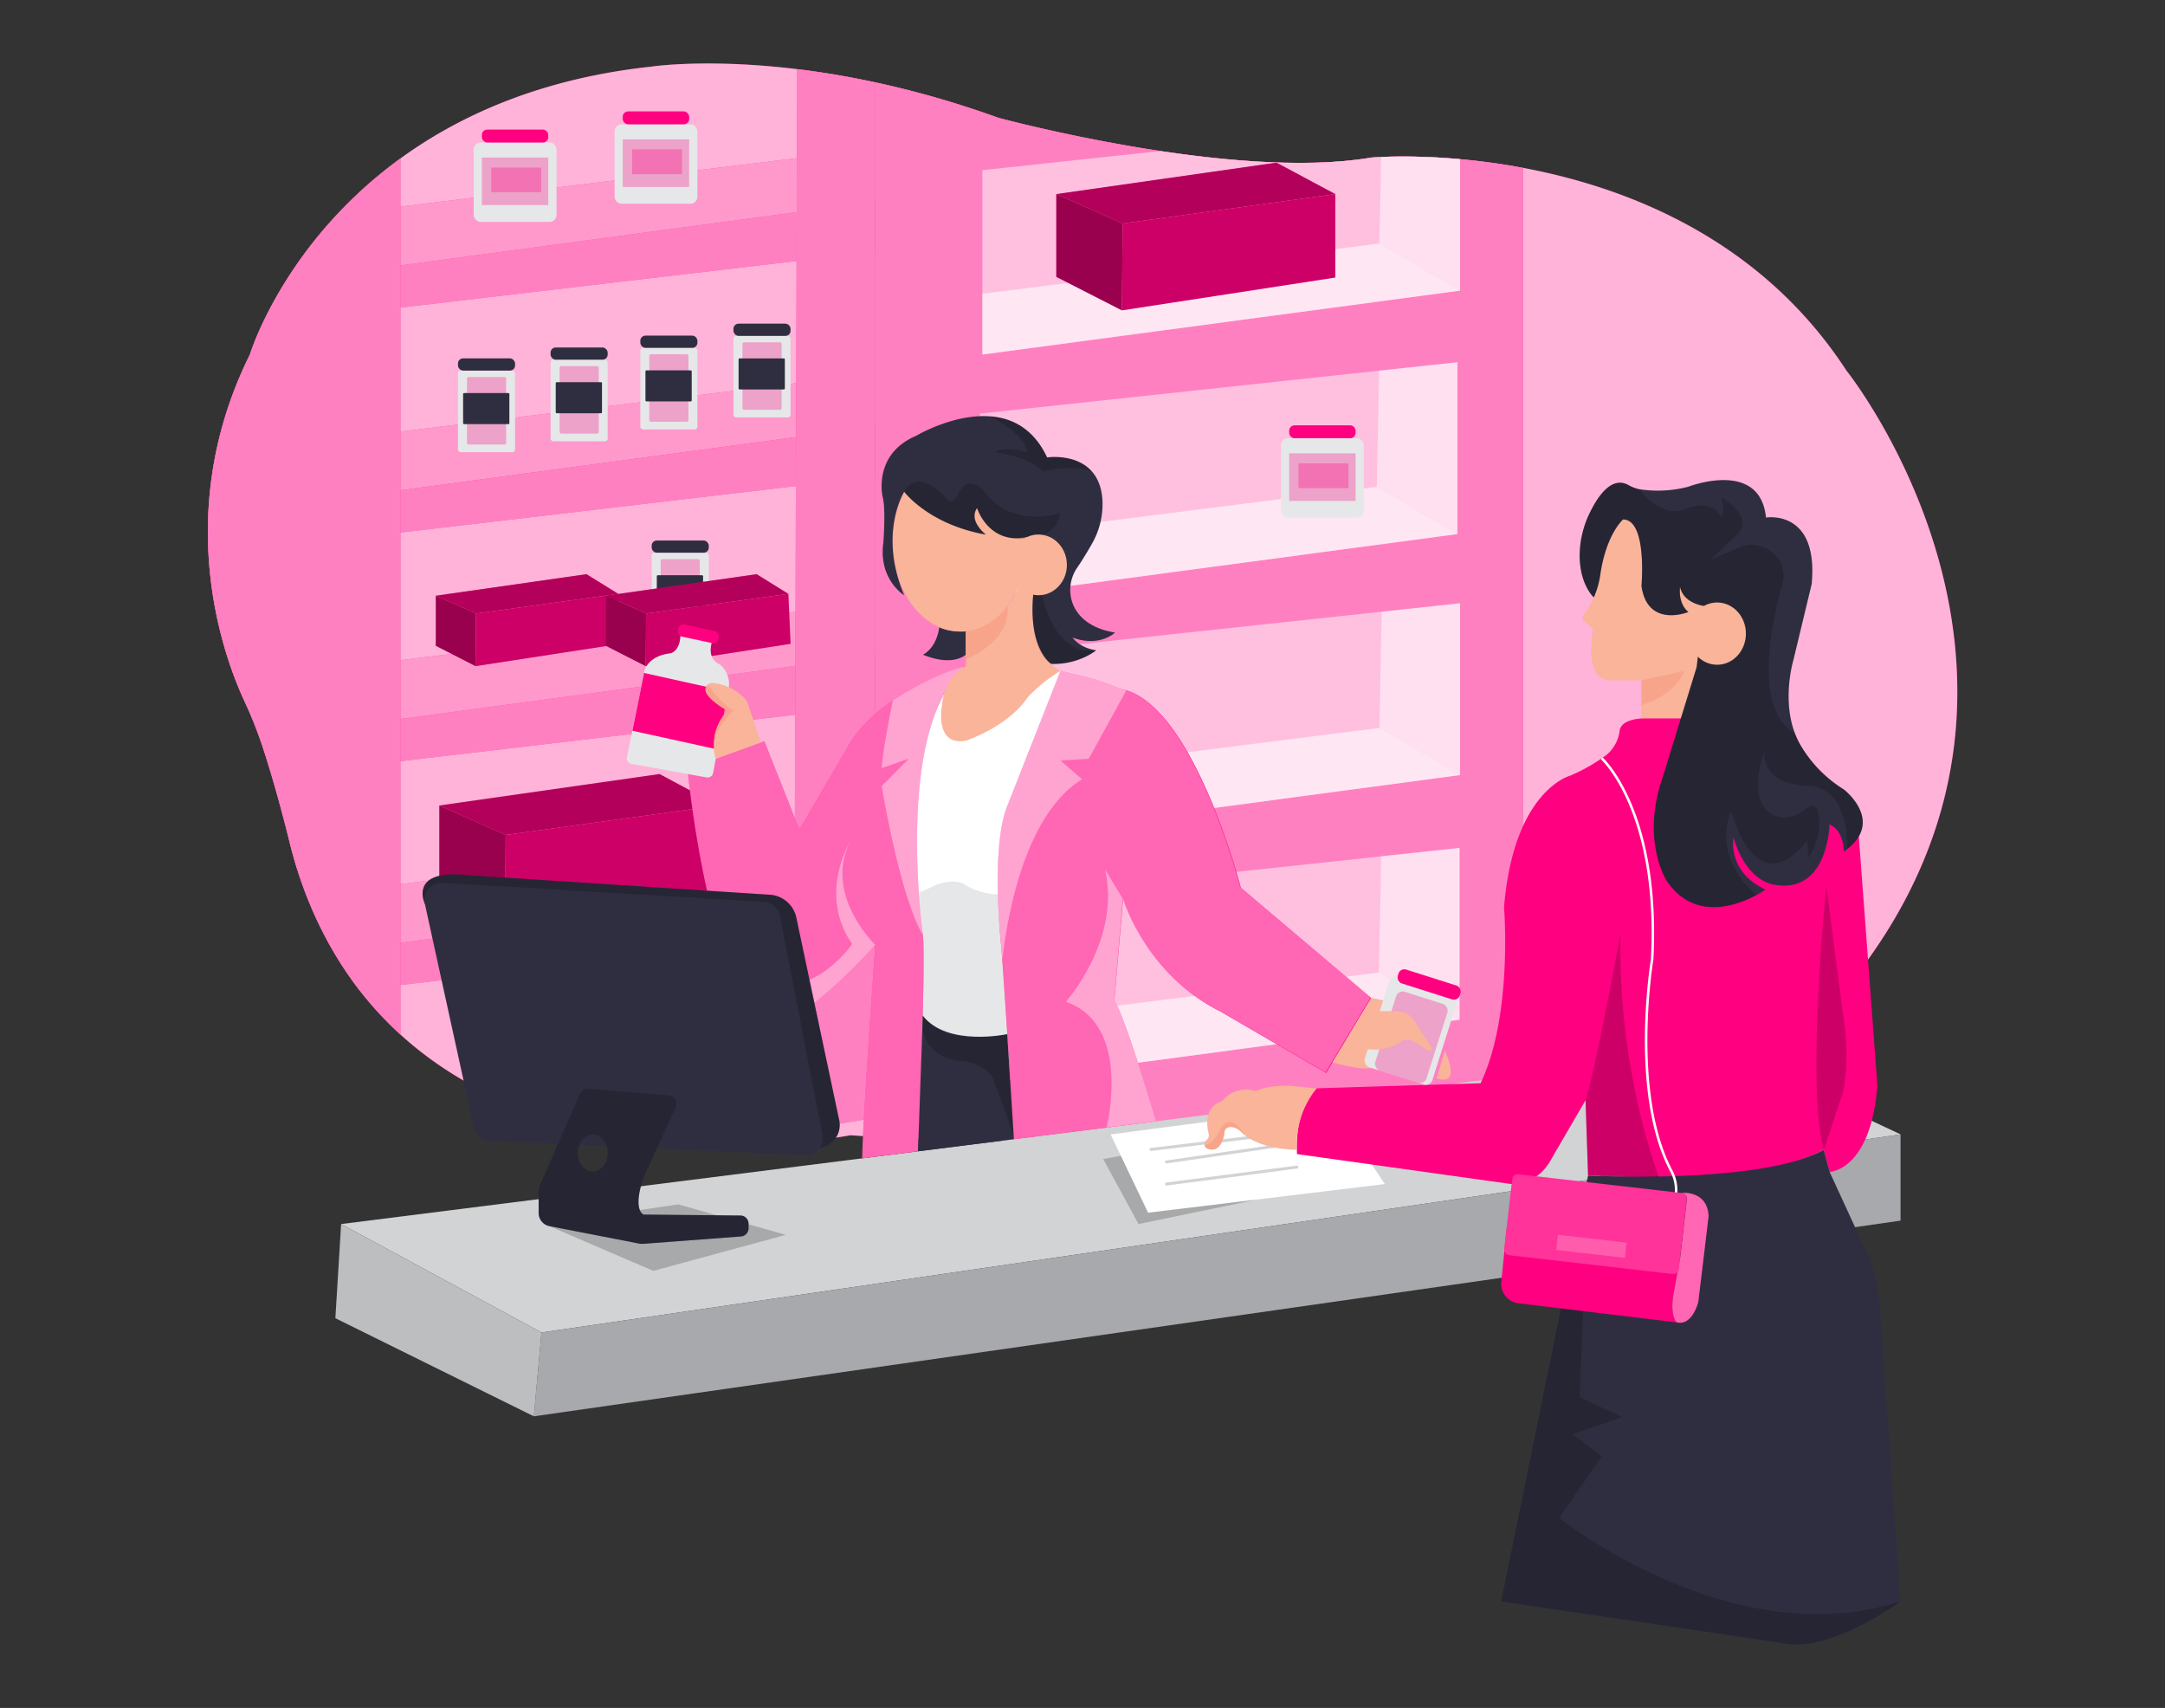  <!DOCTYPE svg PUBLIC "-//W3C//DTD SVG 1.1//EN" "http://www.w3.org/Graphics/SVG/1.1/DTD/svg11.dtd">
<svg id="b54f8175-744a-4277-ae6c-7cdff28f7978" data-name="Layer 1" xmlns="http://www.w3.org/2000/svg" xmlns:xlink="http://www.w3.org/1999/xlink" width="865.76" height="682.89" viewBox="0 0 865.76 682.89">
<rect x="0" y="0" width="865.76" height="682.89" fill="#333333" stroke="none"/>
<defs>
<clipPath id="b97de2bf-9cd4-4a78-bbb2-ebe5e21be777">
<path id="bc468874-439c-426a-80af-9bec6416bcb5" data-name="SVGID" d="M97.59,280C90,263.58,68,206.12,99.93,141.75c0,0,30.5-101.19,160.67-115.13,0,0,57.52-8.79,138.67,20.5,0,0,93.55,25.37,149.1,15.88,0,0,127.12-11.41,190,85.17,0,0,93.69,116.94,8.69,235.42,0,0-152,87.24-407,70.32,0,0-163.38,32.06-215.75-91.46A169.94,169.94,0,0,1,115.87,337c-2.12-8.61-6.34-24.92-11.18-39.39A167.69,167.69,0,0,0,97.59,280Z" fill="none"/>
</clipPath>
<style xmlns="http://www.w3.org/1999/xhtml">*, ::after, ::before { box-sizing: border-box; }
img, svg { vertical-align: middle; }
</style>
<style xmlns="http://www.w3.org/1999/xhtml">*, body, html { -webkit-font-smoothing: antialiased; }
img, svg { max-width: 100%; }
</style>
</defs>
<path d="M97.59,280C90,263.58,68,206.12,99.93,141.75c0,0,30.5-101.19,160.67-115.13,0,0,57.52-8.79,138.67,20.5,0,0,93.55,25.37,149.1,15.88,0,0,127.12-11.41,190,85.17,0,0,93.69,116.94,8.69,235.42,0,0-152,87.24-407,70.32,0,0-163.38,32.06-215.75-91.46A169.94,169.94,0,0,1,115.87,337c-2.12-8.61-6.34-24.92-11.18-39.39A167.69,167.69,0,0,0,97.59,280Z" fill="#ff0080" data-primary="true"/>
<path d="M97.59,280C90,263.58,68,206.12,99.93,141.75c0,0,30.5-101.19,160.67-115.13,0,0,57.52-8.79,138.67,20.5,0,0,93.55,25.37,149.1,15.88,0,0,127.12-11.41,190,85.17,0,0,93.69,116.94,8.69,235.42,0,0-152,87.24-407,70.32,0,0-163.38,32.06-215.75-91.46A169.94,169.94,0,0,1,115.87,337c-2.12-8.61-6.34-24.92-11.18-39.39A167.69,167.69,0,0,0,97.59,280Z" fill="#fff" opacity="0.7"/>
<g clip-path="url(#b97de2bf-9cd4-4a78-bbb2-ebe5e21be777)">
<polygon points="153.59 377.83 356.98 350.49 356.98 370.7 134.57 396.85 153.59 377.83" fill="#ff0080" data-primary="true"/>
<polygon points="153.59 377.83 356.98 350.49 356.98 370.7 134.57 396.85 153.59 377.83" fill="#fff" opacity="0.5"/>
<polygon points="160.13 353.47 320.5 333.85 350.05 351.43 153.59 377.83 160.13 353.47" fill="#ff0080" data-primary="true"/>
<polygon points="160.13 353.47 320.5 333.85 350.05 351.43 153.59 377.83 160.13 353.47" fill="#fff" opacity="0.6"/>
<polygon points="153.59 288.33 356.98 260.99 356.98 281.19 134.57 307.35 153.59 288.33" fill="#ff0080" data-primary="true"/>
<polygon points="153.59 288.33 356.98 260.99 356.98 281.19 134.57 307.35 153.59 288.33" fill="#fff" opacity="0.5"/>
<polygon points="160.13 263.96 320.5 244.35 350.05 261.92 153.59 288.33 160.13 263.96" fill="#ff0080" data-primary="true"/>
<polygon points="160.13 263.96 320.5 244.35 350.05 261.92 153.59 288.33 160.13 263.96" fill="#fff" opacity="0.6"/>
<polygon points="160.13 172.56 320.5 152.94 350.05 170.52 153.59 196.92 160.13 172.56" fill="#ff0080" data-primary="true"/>
<polygon points="160.13 172.56 320.5 152.94 350.05 170.52 153.59 196.92 160.13 172.56" fill="#fff" opacity="0.6"/>
<polygon points="153.59 196.92 356.98 169.58 356.98 189.79 134.57 215.94 153.59 196.92" fill="#ff0080" data-primary="true"/>
<polygon points="153.59 196.92 356.98 169.58 356.98 189.79 134.57 215.94 153.59 196.92" fill="#fff" opacity="0.5"/>
<polygon points="153.59 106.98 356.98 79.64 356.98 99.84 134.57 126 153.59 106.98" fill="#ff0080" data-primary="true"/>
<polygon points="153.59 106.98 356.98 79.64 356.98 99.84 134.57 126 153.59 106.98" fill="#fff" opacity="0.5"/>
<polygon points="160.13 82.61 320.5 63 350.05 80.57 153.59 106.98 160.13 82.61" fill="#ff0080" data-primary="true"/>
<polygon points="160.13 82.61 320.5 63 350.05 80.57 153.59 106.98 160.13 82.61" fill="#fff" opacity="0.6"/>
<polygon points="318.81 19.02 317.47 452.27 350.05 446.93 350.05 19.02 318.81 19.02" fill="#ff0080" data-primary="true"/>
<polygon points="318.81 19.02 317.47 452.27 350.05 446.93 350.05 19.02 318.81 19.02" fill="#fff" opacity="0.5"/>
<rect x="350.04" y="19.02" width="259.09" height="445.58" fill="#ff0080" data-primary="true"/>
<rect x="350.04" y="19.02" width="259.09" height="445.58" fill="#fff" opacity="0.5"/>
<rect x="74.55" y="54.68" width="85.58" height="392.25" fill="#ff0080" data-primary="true"/>
<rect x="74.55" y="54.68" width="85.58" height="392.25" fill="#fff" opacity="0.5"/>
<rect x="260.6" y="221" width="22.83" height="32.63" rx="1.12" fill="#e6e7e8"/>
<rect x="264.19" y="223.57" width="15.67" height="26.98" rx="0.66" fill="#ff0080" opacity="0.3" data-primary="true"/>
<rect x="262.65" y="229.99" width="18.5" height="12.42" rx="0.4" fill="#2f2e41" data-secondary="true"/>
<rect x="260.6" y="216.11" width="22.83" height="4.89" rx="2.05" fill="#2f2e41" data-secondary="true"/>
<polygon points="175.69 322.07 202.22 333.83 287.26 322.07 263.74 309.49 175.69 322.07" fill="#ff0080" data-primary="true"/>
<polygon points="175.69 322.07 202.22 333.83 287.26 322.07 263.74 309.49 175.69 322.07" opacity="0.3"/>
<polygon points="201.94 368.56 202.22 333.83 175.69 322.07 175.69 355.16 201.94 368.56" fill="#ff0080" data-primary="true"/>
<polygon points="201.94 368.56 202.22 333.83 175.69 322.07 175.69 355.16 201.94 368.56" opacity="0.4"/>
<polygon points="202.22 333.83 287.26 322.07 287.26 355.43 201.94 368.56 202.22 333.83" fill="#ff0080" data-primary="true"/>
<polygon points="202.22 333.83 287.26 322.07 287.26 355.43 201.94 368.56 202.22 333.83" opacity="0.2"/>
<polygon points="174.28 238.18 190.34 245.3 247.23 237.44 234.53 229.57 174.28 238.18" fill="#ff0080" data-primary="true"/>
<polygon points="174.28 238.18 190.34 245.3 247.23 237.44 234.53 229.57 174.28 238.18" opacity="0.3"/>
<polygon points="190.18 266.34 190.34 245.3 174.28 238.18 174.28 258.22 190.18 266.34" fill="#ff0080" data-primary="true"/>
<polygon points="190.18 266.34 190.34 245.3 174.28 238.18 174.28 258.22 190.18 266.34" opacity="0.4"/>
<polygon points="190.34 245.3 247.23 237.44 248.12 257.42 190.18 266.34 190.34 245.3" fill="#ff0080" data-primary="true"/>
<polygon points="190.34 245.3 247.23 237.44 248.12 257.42 190.18 266.34 190.34 245.3" opacity="0.2"/>
<polygon points="242.3 238.18 258.37 245.3 315.25 237.44 302.56 229.57 242.3 238.18" fill="#ff0080" data-primary="true"/>
<polygon points="242.3 238.18 258.37 245.3 315.25 237.44 302.56 229.57 242.3 238.18" opacity="0.3"/>
<polygon points="258.2 266.34 258.37 245.3 242.3 238.18 242.3 258.22 258.2 266.34" fill="#ff0080" data-primary="true"/>
<polygon points="258.2 266.34 258.37 245.3 242.3 238.18 242.3 258.22 258.2 266.34" opacity="0.4"/>
<polygon points="258.37 245.3 315.25 237.44 316.14 257.42 258.2 266.34 258.37 245.3" fill="#ff0080" data-primary="true"/>
<polygon points="258.37 245.3 315.25 237.44 316.14 257.42 258.2 266.34 258.37 245.3" opacity="0.2"/>
<rect x="189.44" y="56.97" width="33.11" height="31.75" rx="2.76" fill="#e6e7e8"/>
<rect x="192.68" y="51.8" width="26.57" height="5.17" rx="2.16" fill="#ff0080" data-primary="true"/>
<rect x="192.68" y="63" width="26.57" height="19.01" fill="#ff0080" opacity="0.3" data-primary="true"/>
<rect x="196.43" y="66.99" width="19.97" height="9.9" fill="#ff0080" opacity="0.3" data-primary="true"/>
<rect x="245.77" y="49.71" width="33.11" height="31.75" rx="2.76" fill="#e6e7e8"/>
<rect x="249.02" y="44.54" width="26.57" height="5.17" rx="2.16" fill="#ff0080" data-primary="true"/>
<rect x="249.02" y="55.74" width="26.57" height="19.01" fill="#ff0080" opacity="0.3" data-primary="true"/>
<rect x="252.77" y="59.73" width="19.97" height="9.9" fill="#ff0080" opacity="0.3" data-primary="true"/>
<rect x="183.14" y="148.17" width="22.83" height="32.63" rx="1.12" fill="#e6e7e8"/>
<rect x="186.73" y="150.74" width="15.67" height="26.98" rx="0.66" fill="#ff0080" opacity="0.3" data-primary="true"/>
<rect x="185.19" y="157.16" width="18.5" height="12.42" rx="0.4" fill="#2f2e41" data-secondary="true"/>
<rect x="183.14" y="143.28" width="22.83" height="4.89" rx="2.05" fill="#2f2e41" data-secondary="true"/>
<rect x="220.17" y="143.82" width="22.83" height="32.63" rx="1.12" fill="#e6e7e8"/>
<rect x="223.77" y="146.38" width="15.67" height="26.98" rx="0.66" fill="#ff0080" opacity="0.3" data-primary="true"/>
<rect x="222.23" y="152.81" width="18.5" height="12.42" rx="0.4" fill="#2f2e41" data-secondary="true"/>
<rect x="220.17" y="138.93" width="22.83" height="4.89" rx="2.05" fill="#2f2e41" data-secondary="true"/>
<rect x="256.06" y="139.07" width="22.83" height="32.63" rx="1.12" fill="#e6e7e8"/>
<rect x="259.65" y="141.64" width="15.67" height="26.98" rx="0.66" fill="#ff0080" opacity="0.3" data-primary="true"/>
<rect x="258.11" y="148.07" width="18.5" height="12.42" rx="0.4" fill="#2f2e41" data-secondary="true"/>
<rect x="256.06" y="134.19" width="22.83" height="4.89" rx="2.05" fill="#2f2e41" data-secondary="true"/>
<rect x="293.3" y="134.3" width="22.83" height="32.63" rx="1.12" fill="#e6e7e8"/>
<rect x="296.89" y="136.87" width="15.67" height="26.98" rx="0.66" fill="#ff0080" opacity="0.3" data-primary="true"/>
<rect x="295.35" y="143.29" width="18.5" height="12.42" rx="0.4" fill="#2f2e41" data-secondary="true"/>
<rect x="293.3" y="129.41" width="22.83" height="4.89" rx="2.05" fill="#2f2e41" data-secondary="true"/>
<polygon points="392.84 68.04 392.84 141.75 583.85 116.21 583.85 47.52 392.84 68.04" fill="#fff" opacity="0.5"/>
<polygon points="551.61 97.36 583.85 116.21 392.84 141.75 392.84 117.46 551.61 97.36" fill="#fff" opacity="0.6"/>
<polygon points="552.53 50.89 551.61 97.36 583.85 116.21 583.85 47.52 552.53 50.89" fill="#fff" opacity="0.5"/>
<polygon points="391.79 165.37 391.79 239.08 582.81 213.53 582.81 144.84 391.79 165.37" fill="#fff" opacity="0.5"/>
<polygon points="550.56 194.68 582.81 213.53 391.79 239.08 391.79 214.78 550.56 194.68" fill="#fff" opacity="0.6"/>
<polygon points="551.49 148.21 550.56 194.68 582.81 213.53 582.81 144.84 551.49 148.21" fill="#fff" opacity="0.5"/>
<polygon points="392.84 261.73 392.84 335.44 583.85 309.89 583.85 241.21 392.84 261.73" fill="#fff" opacity="0.5"/>
<polygon points="551.61 291.05 583.85 309.89 392.84 335.44 392.84 311.15 551.61 291.05" fill="#fff" opacity="0.6"/>
<polygon points="552.53 244.58 551.61 291.05 583.85 309.89 583.85 241.21 552.53 244.58" fill="#fff" opacity="0.5"/>
<polygon points="392.64 359.54 392.64 433.25 583.65 407.71 583.65 339.02 392.64 359.54" fill="#fff" opacity="0.5"/>
<polygon points="551.4 388.86 583.65 407.71 392.64 433.25 392.64 408.96 551.4 388.86" fill="#fff" opacity="0.6"/>
<polygon points="552.33 342.39 551.4 388.86 583.65 407.71 583.65 339.02 552.33 342.39" fill="#fff" opacity="0.5"/>
<polygon points="422.4 77.6 448.92 89.36 533.97 77.6 510.45 65.02 422.4 77.6" fill="#ff0080" data-primary="true"/>
<polygon points="422.4 77.6 448.92 89.36 533.97 77.6 510.45 65.02 422.4 77.6" opacity="0.3"/>
<polygon points="448.65 124.09 448.92 89.36 422.4 77.6 422.4 110.69 448.65 124.09" fill="#ff0080" data-primary="true"/>
<polygon points="448.65 124.09 448.92 89.36 422.4 77.6 422.4 110.69 448.65 124.09" opacity="0.4"/>
<polygon points="448.92 89.36 533.97 77.6 533.97 110.96 448.65 124.09 448.92 89.36" fill="#ff0080" data-primary="true"/>
<polygon points="448.92 89.36 533.97 77.6 533.97 110.96 448.65 124.09 448.92 89.36" opacity="0.2"/>
<rect x="512.27" y="175.23" width="33.11" height="31.75" rx="2.76" fill="#e6e7e8"/>
<rect x="515.52" y="170.06" width="26.57" height="5.17" rx="2.16" fill="#ff0080" data-primary="true"/>
<rect x="515.52" y="181.26" width="26.57" height="19.01" fill="#ff0080" opacity="0.3" data-primary="true"/>
<rect x="519.27" y="185.25" width="19.97" height="9.9" fill="#ff0080" opacity="0.3" data-primary="true"/>
</g>
<polygon points="136.41 489.41 216.54 532.77 760.01 453.56 688.31 419.82 136.41 489.41" fill="#d1d3d4"/>
<polygon points="216.54 532.77 213.48 566.29 760.01 488.05 760.01 453.56 216.54 532.77" fill="#a7a9ac"/>
<polygon points="444.11 453.56 459.1 484.88 553.79 473.42 532.83 441.95 444.11 453.56" fill="#fff"/>
<path d="M460.28,460.19a.59.59,0,0,1-.59-.53.59.59,0,0,1,.52-.66l49.4-6a.59.59,0,1,1,.15,1.18l-49.41,6Z" fill="#d1d3d4"/>
<path d="M466.45,465.19a.6.6,0,0,1-.59-.51.61.61,0,0,1,.51-.68l46.46-6.76a.6.6,0,1,1,.17,1.18l-46.46,6.76Z" fill="#d1d3d4"/>
<path d="M466.45,474a.6.6,0,0,1-.59-.52.61.61,0,0,1,.52-.67l52.13-6.76a.59.59,0,0,1,.67.51.6.6,0,0,1-.51.67L466.53,474Z" fill="#d1d3d4"/>
<polygon points="448.21 462.13 441.16 463.42 455.28 489.41 502.59 479.62 459.1 484.88 448.21 462.13" opacity="0.2"/>
<path d="M743.32,334.4l-2.93-11.67-66.9-35.58H658.28c-8.19.21-10.28,2.84-10.61,5a14.91,14.91,0,0,1-5.34,9.76,71.52,71.52,0,0,1-14.41,8.22s-22.63,5.77-26.47,52.59c0,0,3.59,43.41-9.39,70.38l-65.54,2.05s-8.87,7.17-7.85,26.28L604,473.37s10.58,1.36,16.73-10.58l13.31-22.87,1,30s67.25,5.12,94.22-10.25l2.39,8.88s16.38-.34,19.11-34.48Z" fill="#ff0080" data-primary="true"/>
<path d="M386.25,266.32l37.82,1.92L417,306.36s-4.91,90.87-5.15,91.85-6.48,21.61-6.48,21.61-22.5-1.72-23.73-1.72-22.1-12-22.1-12l3.68-92.33,5.92-35.86Z" fill="#fff"/>
<path d="M387.06,354.5s-4.41-4.6-14.29,0c0,0-10.78,5.71-11.29,2l-2,49.59,22.1,12,23.73,1.72,6.48-21.61-8.6-41.5S397.66,359.65,387.06,354.5Z" fill="#e6e7e8"/>
<path d="M386.26,266.32s-35.53,9.75-47.83,33.3l-18.77,32.09-14-35.34-30.73,11.1s4.38,46.57,16,76.82c4.84,12.6,11,22.36,18.55,24.77a8.58,8.58,0,0,0,7.54-1.26,214.15,214.15,0,0,0,33-30h0s-5.22,73.08-5.22,85.36l22.29-2.83s3.17-73.62,2-86.29h0S357.27,290.71,386.26,266.32Z" fill="#ff0080" data-primary="true"/>
<path d="M386.26,266.32s-35.53,9.75-47.83,33.3l-18.77,32.09-14-35.34-30.73,11.1s4.38,46.57,16,76.82c4.84,12.6,11,22.36,18.55,24.77a8.58,8.58,0,0,0,7.54-1.26,214.15,214.15,0,0,0,33-30h0s-5.22,73.08-5.22,85.36l22.29-2.83s3.17-73.62,2-86.29h0S357.27,290.71,386.26,266.32Z" fill="#fff" opacity="0.4"/>
<path d="M548.37,399,530.28,429,488,404.42c-28.13-14.07-37.7-41.31-38.8-44.71,0-.14-.07-.24-.1-.3a.21.21,0,0,1,0-.06L445.62,400c4.44,6.83,16.69,48.34,16.69,48.34l-19.83,2.5-37,4.67s-3.6-57.89-5-76c0,0-4.48-39.82,2.15-56.69l21.46-54.59a119.73,119.73,0,0,1,21.38,6.06c1.63.65,3.3,1.16,5,1.69,27.83,8.87,45.71,78.93,45.71,78.93Z" fill="#ff0080" data-primary="true"/>
<path d="M548.18,398.78l-18.07,30-42.27-24.54c-28.1-14.05-37.66-41.26-38.76-44.65l-.09-.3a.21.21,0,0,1,0-.06l-3.42,40.57c4.43,6.83,16.75,48.52,16.75,48.52l-19.83,2.5-37,4.67s-3.61-58.06-5-76.11c0,0-4.47-39.77,2.15-56.62L424,268.24a118.64,118.64,0,0,1,21.34,6.05c1.64.65,3.31,1.16,5,1.69,27.8,8.86,45.65,78.83,45.65,78.83Z" fill="#fff" opacity="0.4"/>
<path d="M350,377.79h0a214.15,214.15,0,0,1-33,30,8.58,8.58,0,0,1-7.54,1.26c-7.59-2.41-13.71-12.17-18.55-24.77,28,25.6,49.86-6.85,49.86-6.85-14.34-20.81,0-42.31,0-42.31C328.19,356.63,350,377.79,350,377.79Z" fill="#fff" opacity="0.4"/>
<path d="M357,280.05s-4.28,21.28-4.42,27.08l10.8-3.76-10.8,10.93s7.28,44.37,16.55,59.73c0,0-10.52-84,16-106.8a.32.32,0,0,0-.28-.55C381.15,267.72,370.47,271.2,357,280.05Z" fill="#fff" opacity="0.4"/>
<path d="M424.07,268.24l-21.46,54.59s-7.17,13-1.7,60.76c0,0,4.61-55.64,31.83-72l-8.67-7.51,11.31-.69L450.43,276S431.59,268.63,424.07,268.24Z" fill="#fff" opacity="0.4"/>
<path d="M367.11,460.32l38.33-4.83-2.67-42s-24,5.13-33.76-7.39Z" fill="#2f2e41" data-secondary="true"/>
<path d="M369,406.06s-3.12,15.73,14.81,18.18c0,0,9.58,0,13.51,7.37l7.87,21.91a.06.06,0,0,0,.12,0l-2.55-40.05S378.5,419.31,369,406.06Z" opacity="0.2"/>
<path d="M442.48,450.82s10.49-41.06-16.27-50.28c0,0,22.15-24.61,15.69-52.92L449,359.35,445.62,400c4.44,6.83,16.69,48.34,16.69,48.34Z" fill="#fff" opacity="0.4"/>
<path d="M532.83,424.76s10.19,3.14,15.54,2.31l8.84-26.23L548.37,399Z" fill="#f9b499"/>
<path d="M577.79,420.11l-3.32,10.95S584.6,435.57,577.79,420.11Z" fill="#f9b499"/>
<rect x="550.64" y="395.47" width="28.48" height="38.46" rx="2.77" transform="matrix(0.95, 0.3, -0.3, 0.95, 151.99, -151.5)" fill="#e6e7e8"/>
<rect x="553.66" y="398.17" width="21.51" height="33.06" rx="2.77" transform="translate(151.97 -151.36) rotate(17.62)" fill="#ff0080" opacity="0.3" data-primary="true"/>
<rect x="558.54" y="390.69" width="26" height="5.81" rx="2.43" transform="translate(145.91 -154.51) rotate(17.62)" fill="#ff0080" data-primary="true"/>
<path d="M284.78,256.31c-1.86,6.25,1.23,8.41,2.42,9a4.25,4.25,0,0,1,.94.62l.21.18a10,10,0,0,1,3,9.23L285.18,309a2.27,2.27,0,0,1-2.64,1.83l-30-5.39a2.27,2.27,0,0,1-1.83-2.69l7-34.53s1.24-5.94,10.33-7c0,0,3.87-.5,4.08-7.47Z" fill="#e6e7e8"/>
<rect x="270.96" y="250.96" width="16.52" height="4.93" rx="2.06" transform="translate(59.54 -53.06) rotate(12.14)" fill="#ff0080" data-primary="true"/>
<polygon points="257.56 269.07 291.14 276.53 286.9 299.64 252.89 292.18 257.56 269.07" fill="#ff0080" data-primary="true"/>
<path d="M760,640.29s-25.94,19.11-44.37,17.07L600.31,640.29,635.07,470s68.95,3.77,94.22-10.24l2.39,8.88,14.68,31.9a57.84,57.84,0,0,1,5.18,20.16Z" fill="#2f2e41" data-secondary="true"/>
<path d="M760,640.29s-25.94,19.11-44.37,17.07L600.31,640.29,635.07,470l-3.35,88.66,17,7.95-19.8,6.82,11.59,8.88-17,24.57S692.42,662.14,760,640.29Z" opacity="0.2"/>
<polygon points="136.41 489.41 134.11 527.06 213.48 566.29 216.54 532.77 136.41 489.41" fill="#bcbec0"/>
<polygon points="217.72 489.41 261.26 508.14 314.24 493.73 271.21 481.55 217.72 489.41" opacity="0.2"/>
<path d="M169.89,361.36s-6.8-14.07,17-11.42l121,7.81a11.56,11.56,0,0,1,10.55,9.14l17.11,80.82a9.41,9.41,0,0,1-.6,6,9.12,9.12,0,0,1-7.08,5.14S171.84,360,169.89,361.36Z" fill="#2f2e41" data-secondary="true"/>
<path d="M169.89,361.36s-6.8-14.07,17-11.42l121,7.81a11.56,11.56,0,0,1,10.55,9.14l17.11,80.82a9.41,9.41,0,0,1-.6,6,9.12,9.12,0,0,1-7.08,5.14S171.84,360,169.89,361.36Z" opacity="0.2"/>
<path d="M649.06,207.67s-6.82,6.24-9,21.36a37,37,0,0,1-3.69,11.89,43.91,43.91,0,0,1-3.23,5.39,1.58,1.58,0,0,0,.32,2.18l2.57,2a2.32,2.32,0,0,1,.89,2.24c-.76,4.59-2.47,19.27,7.14,19.27h12.33v15.19h22.06V266.74s4.27-3.08,5.22-5.93V241.32l-17.31-22.26S655.94,203.4,649.06,207.67Z" fill="#f9b499"/>
<path d="M656.41,272l17.08-3.72s-2.37,8.94-17.08,13.69Z" fill="#f7a48b"/>
<path d="M648.05,373.35s-10.24,55.3-14,66.57l1,30,28.33.8S646.68,428,648.05,373.35Z" opacity="0.2"/>
<path d="M730.31,354.24s-8.19,79.87-1,105.47l7.51-22.52s3.41-12.47,0-32.86Z" opacity="0.2"/>
<path d="M640.53,303.22s23.22,21,20.15,80.37c0,0-8.88,52.91,7.51,84.32a16.16,16.16,0,0,1,2,9.56" fill="none" stroke="#fff" stroke-miterlimit="10"/>
<path d="M738.56,339.59c-.39.33-.81.63-1.25.94,0,0,.24-8.31-5.7-10.92,0,0-.47,27.52-21.59,24.2,0,0-11.39-.48-16.83-19,0,0-2.62,13.76,12.8,20.87a35.38,35.38,0,0,1-3.64,2.2c-7.44,4-24.66,10.65-35.73-5.52,0,0-10.69-16.13-1.66-41.75l13.52-43.89,2.9-24.47s-8.12-.91-9.54-7.55c0,0-1,6.4,3.32,10,0,0-16.37,6.65-18.75-10.44,0,0,2.38-26.57-7.36-26.57,0,0-6.57,5.7-9,21.36a35.21,35.21,0,0,1-2.7,9.8s-5.66-5-5.66-16.83a39.55,39.55,0,0,1,4.44-17.77c3.23-6.44,8.59-13.9,15.06-10.31a14.28,14.28,0,0,0,4.39,1.67,48.38,48.38,0,0,0,19.55-1s28.7-11.19,31.07,12.32c0,0,21.11-3.53,18.27,26.6l-7.36,30.59s-4.55,15.21.6,28.94a33.13,33.13,0,0,0,2.24,4.76,51.26,51.26,0,0,0,17.33,17.79S753.52,328,738.56,339.59Z" fill="#2f2e41" data-secondary="true"/>
<path d="M738.56,339.59s1.83-23.5-14.78-25.4c0,0-18.26.95-18.26-13.52,0,0-7.71,19.65,3.8,25.27a10.08,10.08,0,0,0,8.26.12,17.86,17.86,0,0,0,4.78-2.86s5.22-4.74,5.22,6.64a27.05,27.05,0,0,1-4.74,13.53,25.43,25.43,0,0,0-.24-7.36s-18.27,27.05-30.37-11.63c0,0-8.46,17.21,10.12,33.52-7.44,4-24.66,10.65-35.73-5.52,0,0-10.69-16.13-1.66-41.75l13.52-43.89,2.9-24.47s-8.12-.91-9.54-7.55c0,0-1,6.4,3.32,10,0,0-16.37,6.65-18.75-10.44,0,0,2.38-26.57-7.36-26.57,0,0-6.57,5.7-9,21.36a35.21,35.21,0,0,1-2.7,9.8s-5.66-5-5.66-16.83a39.55,39.55,0,0,1,4.44-17.77c3.23-6.44,8.59-13.9,15.06-10.31a14.28,14.28,0,0,0,4.39,1.67s8.63,11.84,17.89,8c0,0,10.88-5,14.8,3.3,0,0,1.85-1.24,0-8,0,0,12.71,6.4,7,14.23L683.69,224,695.12,219c7.68-3.4,16.78,1.23,18,9.53.05.33.08.66.12,1a10.21,10.21,0,0,1-.42,3.8c-2.57,8.75-13.35,49.61,4.89,59.78a33.13,33.13,0,0,0,2.24,4.76,51.26,51.26,0,0,0,17.33,17.79S753.52,328,738.56,339.59Z" opacity="0.2"/>
<ellipse cx="686.66" cy="253.34" rx="11.51" ry="12.45" fill="#f9b499"/>
<path d="M602.47,491.52l-2.12,21a7.85,7.85,0,0,0,6.86,8.58l63.13,7.61A14.9,14.9,0,0,1,669,519l2.76-15.15Z" fill="#ff0080" data-primary="true"/>
<path d="M672.24,476.94s10.62-1.18,11,9.4l-4.1,34.14s-2.34,9.9-8.77,8.19c0,0-2.72-2.95-1.07-11.7l2.59-14.09,2.65-23.08A2.41,2.41,0,0,0,672.24,476.94Z" fill="#ff0080" data-primary="true"/>
<path d="M672.24,476.94s10.62-1.18,11,9.4l-4.1,34.14s-2.34,9.9-8.77,8.19c0,0-2.72-2.95-1.07-11.7l2.59-14.09,2.65-23.08A2.41,2.41,0,0,0,672.24,476.94Z" fill="#fff" opacity="0.4"/>
<rect x="602.94" y="473.12" width="70.24" height="32.58" rx="2.16" transform="translate(59.95 -69.55) rotate(6.55)" fill="#ff0080" data-primary="true"/>
<rect x="602.94" y="473.12" width="70.24" height="32.58" rx="2.16" transform="translate(59.95 -69.55) rotate(6.55)" fill="#fff" opacity="0.2"/>
<rect x="622.61" y="495.22" width="27.65" height="6.13" transform="translate(60.95 -69.31) rotate(6.55)" fill="#fff" opacity="0.2"/>
<path d="M518.59,459.71s-13.35.16-20.78-5.83a11.13,11.13,0,0,1-1.48-1.35,6,6,0,0,0-3.88-1.93c-1.47-.09-2.93.45-2.93,3,0,0-1.21,8-6.8,5.56a1.8,1.8,0,0,1-1-1.2,2,2,0,0,1,.6-2,2.73,2.73,0,0,0,1.11-2.35s-3.46-10.67,5.32-13.33a12.08,12.08,0,0,1,13.3-4s5.49-2.87,15.46-2l9,.9A35.74,35.74,0,0,0,518.59,459.71Z" fill="#f9b499"/>
<path d="M497.81,453.88a11.13,11.13,0,0,1-1.48-1.35,6,6,0,0,0-3.88-1.93c-1.47-.09-2.93.45-2.93,3,0,0-1.21,8-6.8,5.56a1.8,1.8,0,0,1-1-1.2,7.52,7.52,0,0,0,2.42-1.2,9.81,9.81,0,0,0,3.25-4.12C488.55,449.87,491.94,444.53,497.81,453.88Z" fill="#f7a48b"/>
<path d="M375.61,250.76s-.7,7.82-6.5,11c0,0,10.67,5,17.14,0v-9.28S379.39,252.83,375.61,250.76Z" fill="#2f2e41" data-secondary="true"/>
<path d="M386.25,252.51v13.81s-8.68,3.53-9.64,16.36c0,0-2.85,15.71,9.64,13.47,0,0,16.7-5.46,24.7-17.32a60.18,60.18,0,0,1,13.12-10.58s-10.9-5.46-10.9-20.85v-9.61l-5.83-3.22A29.13,29.13,0,0,1,386.25,252.51Z" fill="#f9b499"/>
<path d="M386.25,252.51v11.08s18.3-7.09,16.59-21.26C402.84,242.33,397,251.05,386.25,252.51Z" fill="#f7a48b"/>
<ellipse cx="383.96" cy="216.69" rx="26.99" ry="35.83" fill="#f9b499"/>
<path d="M438.36,260s-6.75,5.76-18,5.48c0,0-9.19-6-7.2-27.68l-2.27-23.14c-15.43,3.49-20.18-11.51-20.18-11.51-3.54,5.14,3.52,10.59,3.52,10.59-23.09-4.17-32.65-17.11-32.65-17.11s-10.48,16.5,0,41.38c0,0-10.5-6.36-8.31-21.31,0,0,1-13.55-.31-18,0,0-4.09-17,13.33-24.42,0,0,15.06-9,29.85-7.8,8.64.69,17.19,4.89,22.58,16.41,0,0,11.46-1.71,17.9,5.6h0c2.24,2.52,3.86,6.12,4.22,11.23a31.8,31.8,0,0,1-4.27,17.85c-1.55,2.72-3.56,6.09-5.8,9.4a15.59,15.59,0,0,0-1,16.14c2.31,4.23,7,8.31,16.14,9.82,0,0-6.2,6-17,2C429,255,431.56,259,438.36,260Z" fill="#2f2e41" data-secondary="true"/>
<path d="M416.75,238s4.6,24.59,21.61,22c0,0-10.39,7.2-18.81,4.8,0,0-8.15-4.55-6.38-27Z" opacity="0.2"/>
<path d="M436.64,188.52c-9.31-3.2-19.5,0-19.5,0-6-6.2-19.21-7.66-19.21-7.66,3.2-3,13,0,13,0-1.29-7.25-12.95-13.43-14.78-14.35,8.64.69,17.19,4.89,22.58,16.41C418.74,182.92,430.2,181.21,436.64,188.52Z" opacity="0.2"/>
<path d="M361.6,196.62s4.61-10.66,17.11,2.91c0,0,2,2.81,4.41-2,0,0,3.95-9.61,11.48.2,0,0,8.78,13,29.47,7.41a11.66,11.66,0,0,1-6.89,8.77s-4.21-.83-7.24,1.44c0,0-14,2.21-19.21-12.21,0,0-4.16,4.77,3.52,10.59C394.25,213.73,374.91,211.72,361.6,196.62Z" opacity="0.2"/>
<ellipse cx="415.26" cy="225.86" rx="11.38" ry="12.14" fill="#f9b499"/>
<path d="M545.92,419.27a19.3,19.3,0,0,0,14.37-2.76,4.56,4.56,0,0,1,4.87-.15l6.06,3.62a.88.88,0,0,0,1.19-1.23l-7-10.79a8,8,0,0,0-6.69-3.63h-7.13" fill="#f9b499"/>
<path d="M321.84,461.86l-125.93-5.69a6.91,6.91,0,0,1-6.43-5.42l-19.59-89.39A6.9,6.9,0,0,1,177,353l128.47,7.57a6.9,6.9,0,0,1,6.36,5.57l17.05,87.51A6.9,6.9,0,0,1,321.84,461.86Z" fill="#2f2e41" data-secondary="true"/>
<path d="M296.16,486l-38.75-.38s-4.67-1.42,0-15l12.86-28a3.29,3.29,0,0,0-2.72-4.65l-32.36-2.66a3.27,3.27,0,0,0-3.28,2L216,473.69a7.22,7.22,0,0,0-.6,2.86V485a5.35,5.35,0,0,0,4.34,5.25l35.73,6.95a7,7,0,0,0,1.88.11l39-2.94a3.29,3.29,0,0,0,3-3.28v-1.81A3.28,3.28,0,0,0,296.16,486Zm-59.11-17.6c-3.31,0-6-3.32-6-7.41s2.68-7.42,6-7.42,6,3.32,6,7.42S240.37,468.39,237.05,468.39Z" fill="#2f2e41" data-secondary="true"/>
<path d="M296.16,486l-38.75-.38s-4.67-1.42,0-15l12.86-28a3.29,3.29,0,0,0-2.72-4.65l-32.36-2.66a3.27,3.27,0,0,0-3.28,2L216,473.69a7.22,7.22,0,0,0-.6,2.86V485a5.35,5.35,0,0,0,4.34,5.25l35.73,6.95a7,7,0,0,0,1.88.11l39-2.94a3.29,3.29,0,0,0,3-3.28v-1.81A3.28,3.28,0,0,0,296.16,486Zm-59.11-17.6c-3.31,0-6-3.32-6-7.41s2.68-7.42,6-7.42,6,3.32,6,7.42S240.37,468.39,237.05,468.39Z" opacity="0.2"/>
<path d="M304.23,296.89l-18.08,6.53a20.19,20.19,0,0,1-.54-8A19.49,19.49,0,0,1,291,284.19s-6.54-3.48-8.53-7.13a2.69,2.69,0,0,1,.46-3.2h0a2.71,2.71,0,0,1,2.16-.79,20.67,20.67,0,0,1,12.38,5.82,6.36,6.36,0,0,1,1.62,2.55Z" fill="#f9b499"/>
<path d="M285.61,295.4A19.49,19.49,0,0,1,291,284.19s-6.54-3.48-8.53-7.13a2.69,2.69,0,0,1,.46-3.2,47.93,47.93,0,0,0,10.25,10.33S287.27,290.3,285.61,295.4Z" fill="#f7a48b"/>
</svg>
